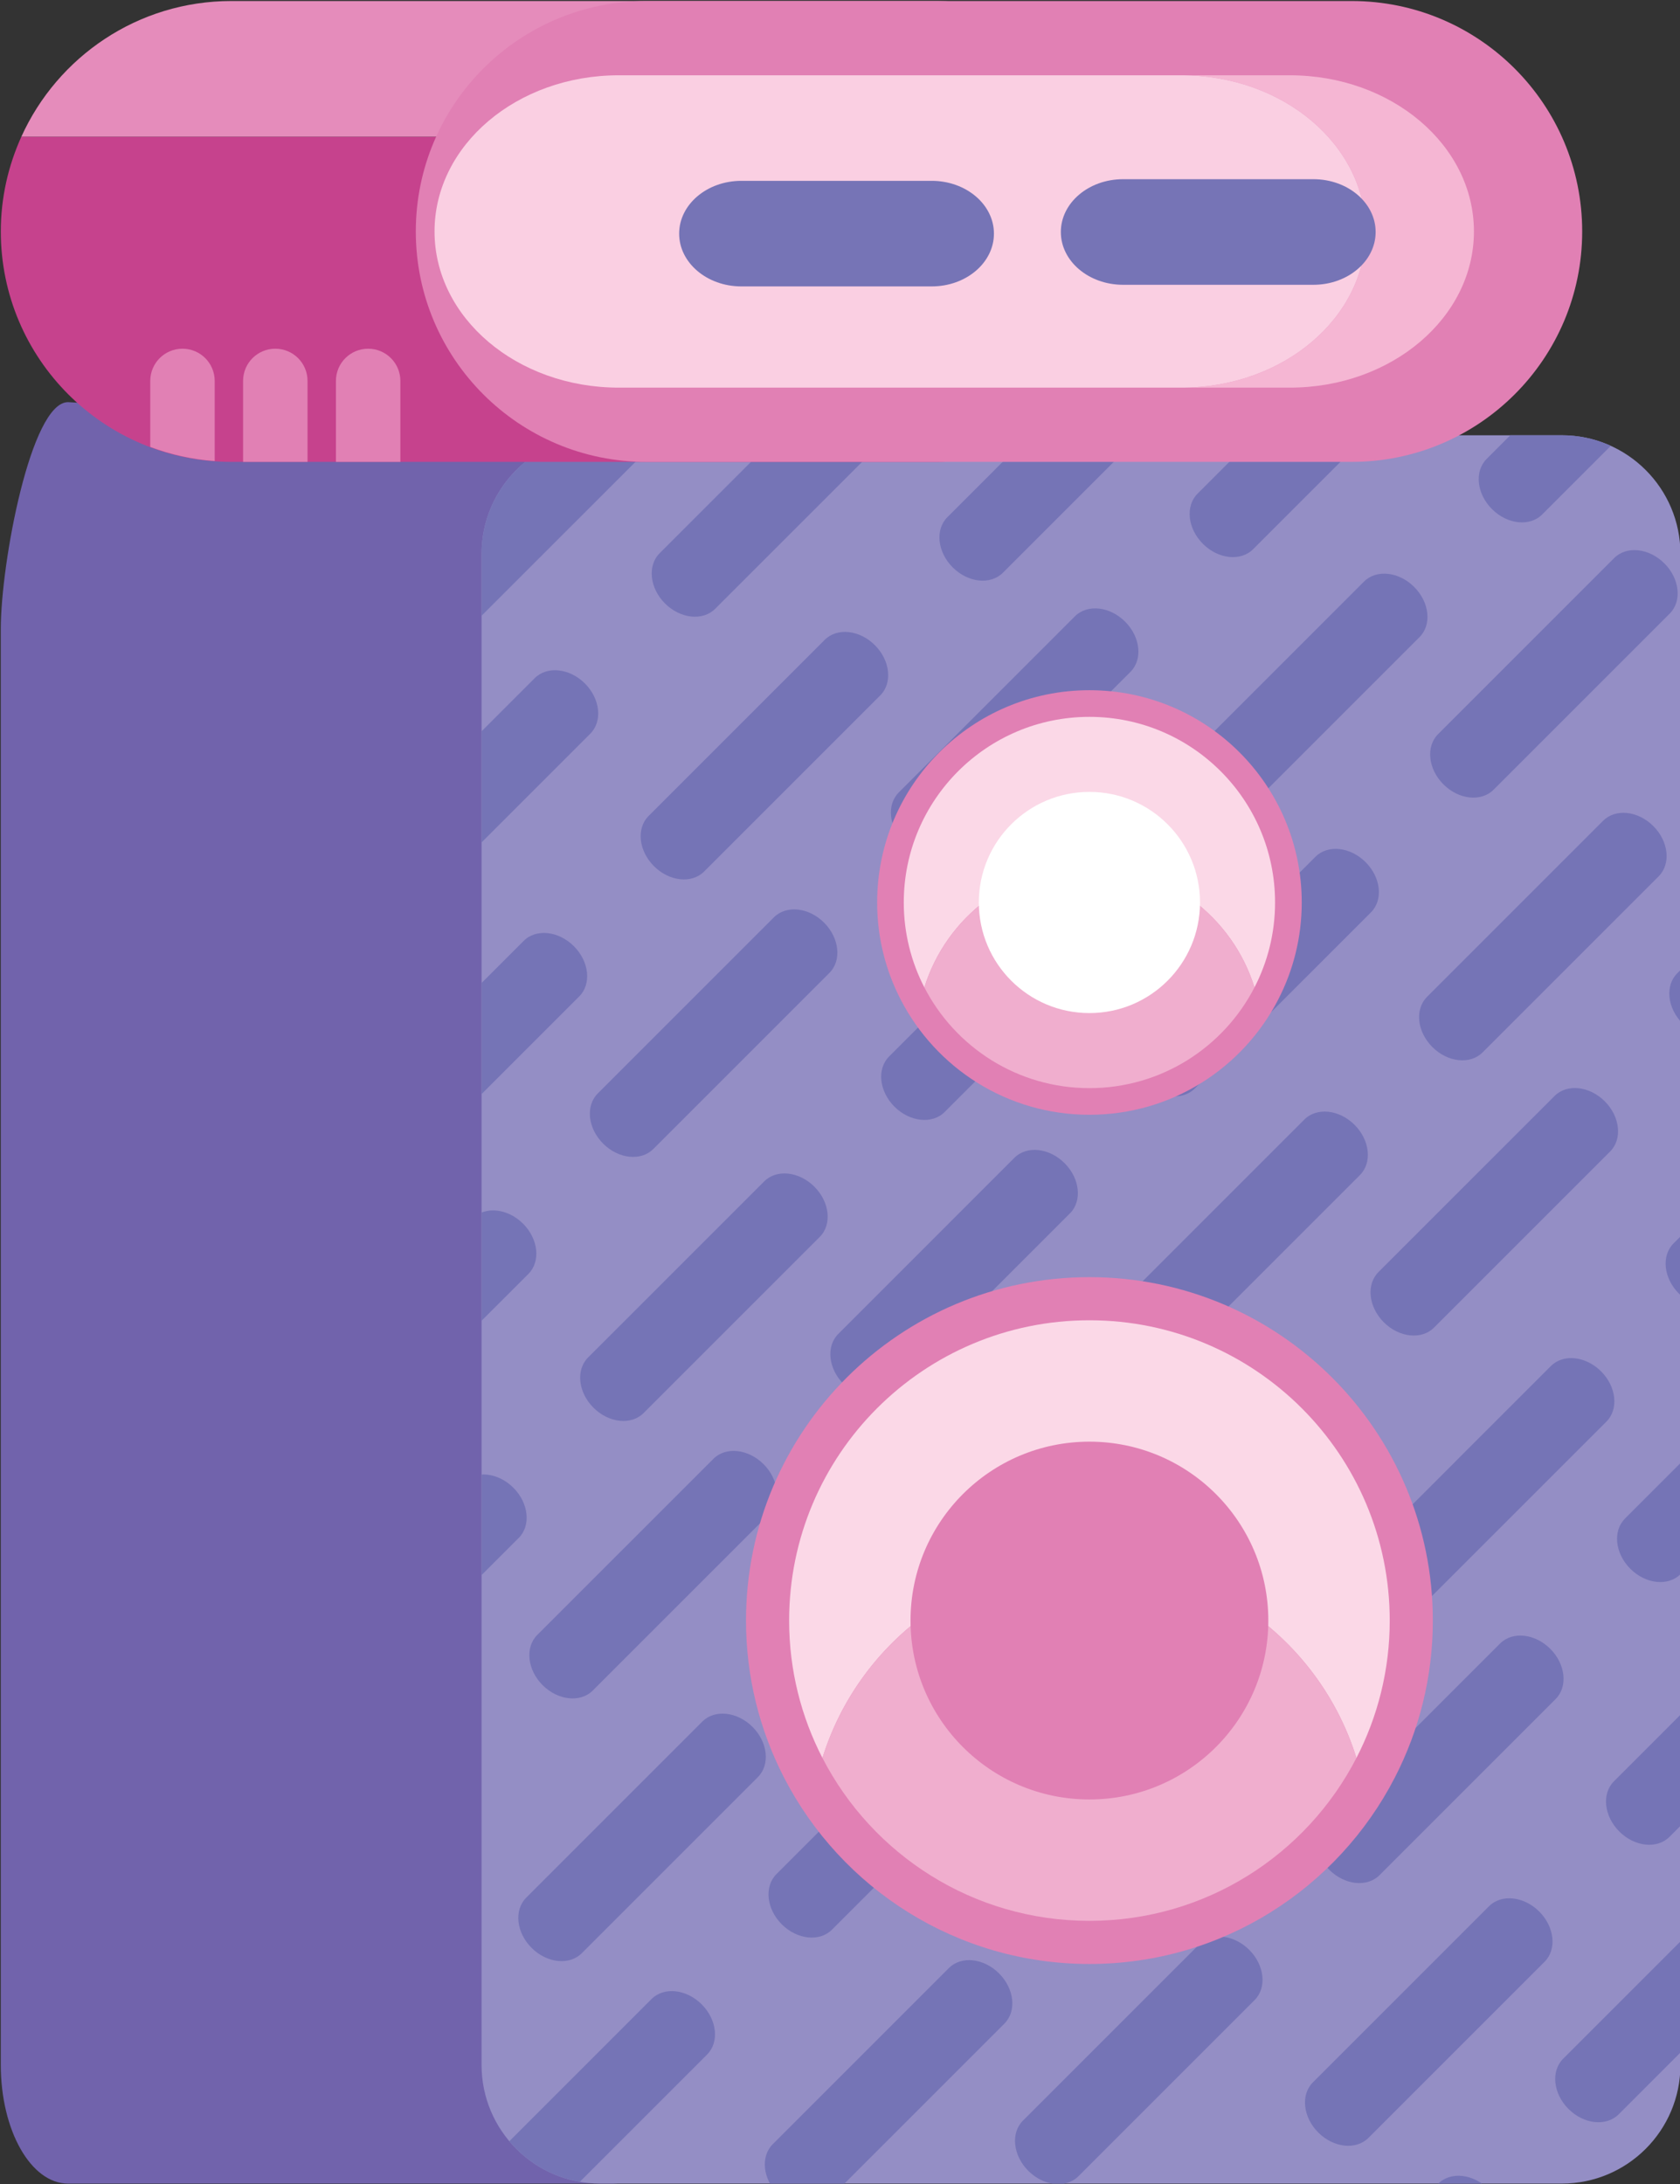 <?xml version="1.0" encoding="utf-8"?>
<!-- Generator: Adobe Illustrator 16.0.0, SVG Export Plug-In . SVG Version: 6.00 Build 0)  -->
<!DOCTYPE svg PUBLIC "-//W3C//DTD SVG 1.1//EN" "http://www.w3.org/Graphics/SVG/1.1/DTD/svg11.dtd">
<svg version="1.1" id="Layer_1" xmlns="http://www.w3.org/2000/svg" xmlns:xlink="http://www.w3.org/1999/xlink" x="0px" y="0px"
	 width="155.5px" height="202.167px" viewBox="0 0 155.5 202.167" enable-background="new 0 0 155.5 202.167" xml:space="preserve">
<rect x="0" y="0" width="155.5" height="202.167" fill="#333333" stroke="none"/>
<g>
	<g>
		<path fill="#7163AC" d="M62.975,191.133c0,6.064-2.787,10.98-6.225,10.98H6.299c-3.438,0-6.225-4.916-6.225-10.98V58.204
			c0-6.064,2.787-20.982,6.225-20.982l50.451,3.066c3.438,0,6.225,4.916,6.225,10.98V191.133z"/>
		<path fill="#948EC5" d="M155.54,191.133c0,6.064-4.917,10.98-10.981,10.98H55.554c-6.064,0-10.981-4.916-10.981-10.98V51.268
			c0-6.064,4.917-10.98,10.981-10.98h89.005c6.064,0,10.981,4.916,10.981,10.98V191.133z"/>
		<g>
			<defs>
				<path id="SVGID_1_" d="M155.54,191.133c0,6.064-4.917,10.98-10.981,10.98H55.554c-6.064,0-10.981-4.916-10.981-10.98V51.268
					c0-6.064,4.917-10.98,10.981-10.98h89.005c6.064,0,10.981,4.916,10.981,10.98V191.133z"/>
			</defs>
			<clipPath id="SVGID_2_">
				<use xlink:href="#SVGID_1_"  overflow="visible"/>
			</clipPath>
			<g clip-path="url(#SVGID_2_)">
				<g>
					<path fill="#7574B6" d="M-52.604,149.032c1.42,1.42,1.642,3.498,0.495,4.645l-16.302,16.303
						c-1.146,1.146-3.226,0.924-4.646-0.496l0,0c-1.421-1.42-1.644-3.5-0.497-4.646l16.303-16.303
						C-56.104,147.389-54.023,147.612-52.604,149.032L-52.604,149.032z"/>
					<path fill="#7574B6" d="M-24.742,121.168c1.42,1.42,1.643,3.502,0.496,4.646l-16.303,16.301
						c-1.145,1.148-3.226,0.926-4.646-0.494l0,0c-1.42-1.42-1.642-3.5-0.495-4.646l16.302-16.303
						C-28.242,119.528-26.162,119.749-24.742,121.168L-24.742,121.168z"/>
					<path fill="#7574B6" d="M3.12,93.307c1.42,1.42,1.643,3.5,0.497,4.645l-16.303,16.303c-1.146,1.146-3.227,0.924-4.646-0.496
						l0,0c-1.42-1.42-1.641-3.5-0.496-4.645l16.303-16.303C-0.379,91.665,1.7,91.887,3.12,93.307L3.12,93.307z"/>
					<path fill="#7574B6" d="M30.983,65.444c1.42,1.422,1.642,3.5,0.495,4.646L15.177,86.393c-1.146,1.145-3.226,0.924-4.646-0.496
						l0,0c-1.42-1.42-1.642-3.5-0.495-4.646l16.303-16.303C27.482,63.803,29.563,64.024,30.983,65.444L30.983,65.444z"/>
					<path fill="#7574B6" d="M58.845,37.583c1.421,1.42,1.643,3.5,0.496,4.645L43.038,58.53c-1.146,1.146-3.226,0.924-4.646-0.496
						l0,0c-1.42-1.42-1.642-3.5-0.496-4.645l16.303-16.303C55.346,35.94,57.426,36.163,58.845,37.583L58.845,37.583z"/>
					<path fill="#7574B6" d="M86.498,9.928c1.421,1.42,1.643,3.5,0.496,4.646L70.693,30.877c-1.147,1.145-3.227,0.924-4.646-0.498
						l0,0c-1.42-1.418-1.643-3.498-0.496-4.645L81.853,9.434C82.998,8.288,85.078,8.508,86.498,9.928L86.498,9.928z"/>
					<path fill="#7574B6" d="M114.152-17.726c1.42,1.422,1.643,3.5,0.495,4.646L98.346,3.223C97.2,4.37,95.12,4.147,93.699,2.727
						l0,0c-1.42-1.42-1.641-3.5-0.495-4.646l16.303-16.301C110.652-19.367,112.731-19.144,114.152-17.726L114.152-17.726z"/>
					<path fill="#7574B6" d="M141.806-45.378c1.42,1.42,1.642,3.5,0.495,4.645l-16.302,16.303c-1.146,1.146-3.226,0.926-4.646-0.496
						l0,0c-1.42-1.418-1.643-3.5-0.496-4.645l16.303-16.303C138.306-47.021,140.386-46.798,141.806-45.378L141.806-45.378z"/>
				</g>
				<g>
					<path fill="#7574B6" d="M-29.446,146.852c1.421,1.42,1.643,3.5,0.496,4.645l-16.302,16.303
						c-1.146,1.146-3.226,0.924-4.646-0.496l0,0c-1.419-1.42-1.641-3.5-0.496-4.645l16.303-16.303
						C-32.945,145.209-30.865,145.432-29.446,146.852L-29.446,146.852z"/>
					<path fill="#7574B6" d="M-1.584,118.991c1.42,1.42,1.643,3.498,0.496,4.645l-16.302,16.303
						c-1.146,1.146-3.226,0.924-4.646-0.496l0,0c-1.42-1.42-1.642-3.5-0.495-4.646l16.303-16.303
						C-5.084,117.348-3.004,117.571-1.584,118.991L-1.584,118.991z"/>
					<path fill="#7574B6" d="M26.279,91.127c1.42,1.42,1.642,3.5,0.495,4.645l-16.302,16.303c-1.146,1.146-3.227,0.924-4.646-0.496
						l0,0c-1.419-1.42-1.641-3.5-0.496-4.645l16.303-16.303C22.779,89.485,24.859,89.708,26.279,91.127L26.279,91.127z"/>
					<path fill="#7574B6" d="M54.141,63.264c1.421,1.422,1.643,3.5,0.496,4.646L38.334,84.213c-1.146,1.146-3.225,0.924-4.646-0.496
						l0,0c-1.419-1.42-1.642-3.5-0.496-4.646l16.303-16.303C50.641,61.624,52.722,61.846,54.141,63.264L54.141,63.264z"/>
					<path fill="#7574B6" d="M82.003,35.403c1.421,1.42,1.642,3.5,0.496,4.646L66.196,56.35c-1.146,1.146-3.225,0.926-4.646-0.496
						l0,0c-1.419-1.418-1.641-3.498-0.496-4.645l16.303-16.303C78.504,33.76,80.584,33.983,82.003,35.403L82.003,35.403z"/>
					<path fill="#7574B6" d="M109.656,7.749c1.421,1.422,1.643,3.5,0.496,4.646L93.85,28.698c-1.146,1.146-3.225,0.924-4.646-0.498
						l0,0c-1.419-1.418-1.641-3.498-0.496-4.645l16.303-16.303C106.158,6.108,108.236,6.329,109.656,7.749L109.656,7.749z"/>
					<path fill="#7574B6" d="M137.31-19.904c1.421,1.42,1.644,3.498,0.497,4.645L121.504,1.043
						c-1.146,1.146-3.226,0.924-4.646-0.496l0,0c-1.419-1.42-1.641-3.5-0.495-4.646L132.664-20.4
						C133.811-21.546,135.891-21.324,137.31-19.904L137.31-19.904z"/>
					<path fill="#7574B6" d="M164.964-47.558c1.42,1.42,1.642,3.5,0.495,4.646l-16.302,16.301c-1.146,1.146-3.226,0.926-4.646-0.494
						l0,0c-1.42-1.42-1.642-3.5-0.496-4.646l16.303-16.303C161.464-49.201,163.544-48.978,164.964-47.558L164.964-47.558z"/>
				</g>
				<g>
					<path fill="#7574B6" d="M-30.467,171.167c1.42,1.422,1.641,3.5,0.495,4.646l-16.303,16.303
						c-1.146,1.146-3.225,0.924-4.646-0.496l0,0c-1.418-1.42-1.641-3.5-0.496-4.645l16.303-16.303
						C-33.967,169.526-31.887,169.749-30.467,171.167L-30.467,171.167z"/>
					<path fill="#7574B6" d="M-2.605,143.305c1.42,1.42,1.642,3.5,0.496,4.646l-16.303,16.303c-1.146,1.145-3.226,0.924-4.646-0.496
						l0,0c-1.418-1.42-1.641-3.5-0.494-4.646l16.303-16.303C-6.105,141.665-4.025,141.885-2.605,143.305L-2.605,143.305z"/>
					<path fill="#7574B6" d="M25.258,115.442c1.42,1.422,1.641,3.502,0.495,4.646L9.45,136.391
						c-1.146,1.146-3.225,0.926-4.646-0.496l0,0c-1.419-1.42-1.642-3.5-0.496-4.645l16.303-16.303
						C21.757,113.801,23.838,114.024,25.258,115.442L25.258,115.442z"/>
					<path fill="#7574B6" d="M53.119,87.581c1.421,1.42,1.642,3.5,0.496,4.646L37.313,108.53c-1.146,1.146-3.226,0.924-4.646-0.496
						l0,0c-1.419-1.42-1.642-3.5-0.496-4.646l16.303-16.303C49.62,85.94,51.7,86.161,53.119,87.581L53.119,87.581z"/>
					<path fill="#7574B6" d="M80.981,59.719c1.421,1.42,1.643,3.5,0.496,4.646L65.175,80.667c-1.146,1.146-3.226,0.924-4.646-0.496
						l0,0c-1.42-1.42-1.643-3.5-0.496-4.645l16.303-16.303C77.482,58.077,79.562,58.299,80.981,59.719L80.981,59.719z"/>
					<path fill="#7574B6" d="M108.635,32.065c1.421,1.422,1.643,3.5,0.496,4.646L92.828,53.014
						c-1.145,1.145-3.225,0.924-4.646-0.496l0,0c-1.419-1.42-1.642-3.5-0.495-4.646l16.302-16.303
						C105.136,30.422,107.216,30.647,108.635,32.065L108.635,32.065z"/>
					<path fill="#7574B6" d="M136.289,4.411c1.42,1.422,1.641,3.5,0.496,4.646L120.482,25.36c-1.146,1.146-3.226,0.924-4.646-0.496
						l0,0c-1.419-1.42-1.641-3.5-0.496-4.645l16.303-16.303C132.789,2.77,134.869,2.991,136.289,4.411L136.289,4.411z"/>
					<path fill="#7574B6" d="M163.941-23.242c1.421,1.42,1.643,3.498,0.496,4.646L148.135-2.294
						c-1.146,1.146-3.225,0.926-4.645-0.496l0,0c-1.42-1.42-1.643-3.498-0.496-4.645l16.303-16.303
						C160.441-24.884,162.522-24.662,163.941-23.242L163.941-23.242z"/>
				</g>
				<g>
					<path fill="#7574B6" d="M-7.309,168.989c1.42,1.42,1.642,3.5,0.495,4.646l-16.302,16.303c-1.146,1.145-3.226,0.922-4.646-0.498
						l0,0c-1.42-1.42-1.643-3.498-0.497-4.645l16.303-16.303C-10.809,167.346-8.729,167.569-7.309,168.989L-7.309,168.989z"/>
					<path fill="#7574B6" d="M20.553,141.125c1.42,1.422,1.642,3.5,0.496,4.646L4.748,162.075c-1.147,1.146-3.227,0.924-4.647-0.496
						l0,0c-1.419-1.42-1.642-3.5-0.495-4.646l16.302-16.303C17.054,139.485,19.133,139.708,20.553,141.125L20.553,141.125z"/>
					<path fill="#7574B6" d="M48.416,113.264c1.42,1.42,1.642,3.498,0.495,4.646l-16.303,16.301
						c-1.145,1.146-3.225,0.924-4.646-0.496l0,0c-1.419-1.42-1.642-3.5-0.495-4.645l16.303-16.303
						C44.915,111.622,46.996,111.844,48.416,113.264L48.416,113.264z"/>
					<path fill="#7574B6" d="M76.277,85.401c1.42,1.42,1.643,3.5,0.497,4.646L60.472,106.35c-1.147,1.146-3.226,0.924-4.646-0.496
						l0,0c-1.42-1.42-1.644-3.5-0.496-4.645l16.303-16.303C72.778,83.76,74.857,83.981,76.277,85.401L76.277,85.401z"/>
					<path fill="#7574B6" d="M104.14,57.54c1.421,1.42,1.643,3.5,0.496,4.646L88.334,78.487c-1.146,1.146-3.226,0.926-4.646-0.496
						l0,0c-1.42-1.42-1.642-3.498-0.495-4.645l16.302-16.303C100.641,55.899,102.72,56.12,104.14,57.54L104.14,57.54z"/>
					<path fill="#7574B6" d="M131.794,29.885c1.42,1.422,1.642,3.5,0.496,4.646l-16.303,16.303
						c-1.146,1.145-3.226,0.924-4.646-0.496l0,0c-1.42-1.42-1.642-3.5-0.495-4.646l16.303-16.303
						C128.294,28.243,130.374,28.465,131.794,29.885L131.794,29.885z"/>
					<path fill="#7574B6" d="M159.447,2.233c1.42,1.42,1.642,3.498,0.496,4.645L143.641,23.18c-1.146,1.146-3.226,0.926-4.646-0.496
						l0,0c-1.42-1.42-1.642-3.5-0.495-4.645l16.302-16.303C155.947,0.59,158.027,0.813,159.447,2.233L159.447,2.233z"/>
					<path fill="#7574B6" d="M187.101-25.421c1.42,1.42,1.642,3.5,0.496,4.646L171.295-4.474c-1.147,1.146-3.227,0.926-4.646-0.494
						l0,0c-1.42-1.42-1.642-3.502-0.496-4.646l16.303-16.303C183.602-27.064,185.681-26.841,187.101-25.421L187.101-25.421z"/>
				</g>
				<g>
					<path fill="#7574B6" d="M-8.206,193.428c1.421,1.42,1.642,3.5,0.495,4.646l-16.303,16.303
						c-1.146,1.145-3.225,0.924-4.645-0.498l0,0c-1.421-1.418-1.643-3.498-0.497-4.645l16.303-16.303
						C-11.706,191.788-9.626,192.008-8.206,193.428L-8.206,193.428z"/>
					<path fill="#7574B6" d="M19.655,165.567c1.421,1.42,1.642,3.5,0.496,4.645L3.85,186.514c-1.146,1.146-3.227,0.926-4.646-0.494
						l0,0c-1.419-1.42-1.642-3.502-0.496-4.646l16.303-16.303C16.155,163.924,18.236,164.147,19.655,165.567L19.655,165.567z"/>
					<path fill="#7574B6" d="M47.518,137.704c1.421,1.42,1.643,3.5,0.496,4.646l-16.303,16.303
						c-1.145,1.145-3.225,0.924-4.646-0.496l0,0c-1.419-1.42-1.642-3.5-0.496-4.646l16.304-16.303
						C44.018,136.063,46.099,136.284,47.518,137.704L47.518,137.704z"/>
					<path fill="#7574B6" d="M75.381,109.842c1.42,1.42,1.641,3.5,0.496,4.646L59.574,130.79c-1.146,1.146-3.226,0.926-4.646-0.496
						l0,0c-1.42-1.42-1.643-3.498-0.496-4.646l16.303-16.301C71.881,108.2,73.961,108.422,75.381,109.842L75.381,109.842z"/>
					<path fill="#7574B6" d="M103.242,81.979c1.421,1.422,1.643,3.5,0.496,4.646l-16.302,16.303
						c-1.146,1.145-3.226,0.924-4.646-0.496l0,0c-1.419-1.42-1.642-3.5-0.496-4.645l16.303-16.303
						C99.742,80.336,101.822,80.559,103.242,81.979L103.242,81.979z"/>
					<path fill="#7574B6" d="M130.896,54.327c1.421,1.42,1.643,3.498,0.496,4.645L115.09,75.274
						c-1.146,1.146-3.226,0.926-4.646-0.496l0,0c-1.42-1.42-1.641-3.5-0.495-4.645l16.303-16.303
						C127.396,52.684,129.476,52.907,130.896,54.327L130.896,54.327z"/>
					<path fill="#7574B6" d="M158.55,26.672c1.42,1.42,1.642,3.5,0.496,4.646l-16.303,16.303c-1.146,1.145-3.226,0.924-4.646-0.498
						l0,0c-1.419-1.418-1.642-3.498-0.495-4.645l16.303-16.303C155.05,25.03,157.13,25.252,158.55,26.672L158.55,26.672z"/>
					<path fill="#7574B6" d="M186.203-0.98c1.42,1.42,1.642,3.5,0.496,4.645l-16.303,16.303c-1.146,1.146-3.225,0.924-4.646-0.496
						l0,0c-1.419-1.42-1.642-3.5-0.497-4.645l16.303-16.303C182.703-2.623,184.783-2.4,186.203-0.98L186.203-0.98z"/>
				</g>
				<g>
					<path fill="#7574B6" d="M14.951,191.249c1.422,1.42,1.643,3.5,0.496,4.646l-16.302,16.303
						c-1.146,1.146-3.225,0.924-4.646-0.496l0,0c-1.42-1.42-1.643-3.5-0.496-4.646l16.302-16.301
						C11.452,189.608,13.532,189.829,14.951,191.249L14.951,191.249z"/>
					<path fill="#7574B6" d="M42.814,163.387c1.42,1.42,1.641,3.5,0.496,4.646l-16.303,16.303c-1.146,1.145-3.226,0.924-4.646-0.498
						l0,0c-1.42-1.42-1.643-3.498-0.495-4.645l16.301-16.303C39.313,161.747,41.395,161.967,42.814,163.387L42.814,163.387z"/>
					<path fill="#7574B6" d="M70.677,135.524c1.42,1.422,1.642,3.502,0.495,4.646L54.87,156.473
						c-1.146,1.146-3.226,0.924-4.646-0.496l0,0c-1.42-1.42-1.642-3.5-0.497-4.645l16.304-16.303
						C67.176,133.883,69.256,134.106,70.677,135.524L70.677,135.524z"/>
					<path fill="#7574B6" d="M98.538,107.663c1.421,1.42,1.643,3.5,0.496,4.646L82.732,128.61c-1.146,1.146-3.226,0.926-4.646-0.496
						l0,0c-1.42-1.42-1.643-3.498-0.496-4.645l16.302-16.303C95.039,106.02,97.119,106.243,98.538,107.663L98.538,107.663z"/>
					<path fill="#7574B6" d="M126.4,79.801c1.42,1.42,1.643,3.498,0.496,4.645l-16.302,16.303c-1.146,1.145-3.226,0.924-4.646-0.496
						l0,0c-1.42-1.42-1.642-3.5-0.496-4.646l16.302-16.301C122.901,78.159,124.98,78.379,126.4,79.801L126.4,79.801z"/>
					<path fill="#7574B6" d="M154.054,52.147c1.421,1.42,1.644,3.5,0.497,4.645l-16.303,16.303
						c-1.146,1.146-3.226,0.926-4.646-0.496l0,0c-1.42-1.418-1.641-3.5-0.495-4.645l16.302-16.303
						C150.555,50.504,152.634,50.727,154.054,52.147L154.054,52.147z"/>
					<path fill="#7574B6" d="M181.708,24.493c1.421,1.42,1.642,3.5,0.496,4.646l-16.303,16.303
						c-1.146,1.145-3.226,0.924-4.646-0.496l0,0c-1.42-1.42-1.643-3.5-0.496-4.646l16.303-16.303
						C178.208,22.852,180.288,23.073,181.708,24.493L181.708,24.493z"/>
					<path fill="#7574B6" d="M209.361-3.16c1.42,1.42,1.643,3.498,0.496,4.646l-16.302,16.301c-1.146,1.146-3.226,0.924-4.646-0.496
						l0,0c-1.42-1.42-1.642-3.5-0.495-4.645l16.303-16.303C205.861-4.802,207.941-4.58,209.361-3.16L209.361-3.16z"/>
				</g>
				<g>
					<path fill="#7574B6" d="M13.93,215.565c1.421,1.42,1.643,3.5,0.496,4.646l-16.302,16.303c-1.146,1.146-3.226,0.924-4.646-0.496
						l0,0c-1.42-1.42-1.642-3.5-0.496-4.646l16.302-16.301C10.431,213.922,12.511,214.145,13.93,215.565L13.93,215.565z"/>
					<path fill="#7574B6" d="M41.792,187.704c1.421,1.42,1.642,3.5,0.496,4.645l-16.302,16.303
						c-1.146,1.146-3.226,0.926-4.646-0.496l0,0c-1.42-1.418-1.641-3.5-0.495-4.645l16.303-16.303
						C38.292,186.061,40.372,186.284,41.792,187.704L41.792,187.704z"/>
					<path fill="#7574B6" d="M69.654,159.84c1.42,1.422,1.643,3.5,0.496,4.646L53.848,180.79c-1.145,1.145-3.225,0.924-4.646-0.496
						l0,0c-1.419-1.42-1.641-3.5-0.495-4.646l16.303-16.303C66.155,158.2,68.234,158.422,69.654,159.84L69.654,159.84z"/>
					<path fill="#7574B6" d="M97.517,131.979c1.421,1.42,1.643,3.5,0.497,4.645l-16.303,16.303
						c-1.146,1.146-3.227,0.924-4.646-0.496l0,0c-1.42-1.42-1.641-3.498-0.495-4.645l16.302-16.303
						C94.018,130.336,96.098,130.559,97.517,131.979L97.517,131.979z"/>
					<path fill="#7574B6" d="M125.379,104.116c1.421,1.42,1.643,3.5,0.496,4.646l-16.303,16.303
						c-1.146,1.145-3.225,0.924-4.646-0.496l0,0c-1.42-1.42-1.642-3.5-0.495-4.646l16.303-16.303
						C121.88,102.475,123.96,102.696,125.379,104.116L125.379,104.116z"/>
					<path fill="#7574B6" d="M153.033,76.463c1.42,1.42,1.642,3.5,0.495,4.645l-16.302,16.303c-1.146,1.146-3.226,0.924-4.646-0.496
						l0,0c-1.42-1.418-1.642-3.498-0.496-4.645l16.302-16.303C149.534,74.821,151.613,75.043,153.033,76.463L153.033,76.463z"/>
					<path fill="#7574B6" d="M180.686,48.809c1.421,1.42,1.643,3.5,0.496,4.646L164.88,69.758c-1.146,1.146-3.226,0.924-4.646-0.496
						l0,0c-1.42-1.42-1.642-3.5-0.496-4.646l16.302-16.303C177.188,47.167,179.267,47.389,180.686,48.809L180.686,48.809z"/>
					<path fill="#7574B6" d="M208.339,21.155c1.421,1.422,1.643,3.5,0.497,4.646l-16.303,16.303
						c-1.146,1.146-3.226,0.924-4.646-0.496l0,0c-1.419-1.42-1.641-3.5-0.495-4.645l16.303-16.303
						C204.84,19.514,206.92,19.737,208.339,21.155L208.339,21.155z"/>
				</g>
				<g>
					<path fill="#7574B6" d="M37.088,213.385c1.421,1.422,1.643,3.5,0.496,4.646l-16.302,16.303
						c-1.146,1.146-3.226,0.924-4.646-0.496l0,0c-1.42-1.42-1.643-3.5-0.496-4.646l16.303-16.303
						C33.59,211.745,35.668,211.965,37.088,213.385L37.088,213.385z"/>
					<path fill="#7574B6" d="M64.95,185.524c1.421,1.42,1.643,3.5,0.497,4.645l-16.303,16.303c-1.146,1.146-3.226,0.926-4.646-0.494
						l0,0c-1.42-1.42-1.641-3.5-0.495-4.646l16.303-16.303C61.451,183.883,63.531,184.104,64.95,185.524L64.95,185.524z"/>
					<path fill="#7574B6" d="M92.813,157.661c1.421,1.42,1.642,3.5,0.496,4.646L77.006,178.61c-1.145,1.145-3.225,0.924-4.646-0.496
						l0,0c-1.419-1.42-1.641-3.5-0.495-4.645l16.303-16.305C89.313,156.02,91.395,156.241,92.813,157.661L92.813,157.661z"/>
					<path fill="#7574B6" d="M120.676,129.799c1.42,1.42,1.642,3.5,0.496,4.646l-16.303,16.301
						c-1.146,1.146-3.227,0.926-4.646-0.496l0,0c-1.42-1.418-1.642-3.498-0.495-4.645l16.302-16.303
						C117.176,128.157,119.256,128.379,120.676,129.799L120.676,129.799z"/>
					<path fill="#7574B6" d="M148.537,101.936c1.421,1.422,1.643,3.502,0.496,4.646l-16.303,16.303
						c-1.146,1.146-3.225,0.924-4.646-0.496l0,0c-1.419-1.42-1.642-3.5-0.495-4.646l16.302-16.301
						C145.038,100.295,147.118,100.518,148.537,101.936L148.537,101.936z"/>
					<path fill="#7574B6" d="M176.191,74.284c1.42,1.42,1.642,3.498,0.496,4.646l-16.303,16.303
						c-1.146,1.145-3.226,0.922-4.646-0.498l0,0c-1.419-1.42-1.642-3.498-0.495-4.645l16.302-16.303
						C172.692,72.641,174.771,72.864,176.191,74.284L176.191,74.284z"/>
					<path fill="#7574B6" d="M203.844,46.629c1.421,1.422,1.643,3.5,0.497,4.646l-16.303,16.303
						c-1.146,1.145-3.226,0.924-4.646-0.496l0,0c-1.42-1.42-1.641-3.5-0.496-4.646l16.303-16.303
						C200.346,44.989,202.425,45.209,203.844,46.629L203.844,46.629z"/>
					<path fill="#7574B6" d="M231.498,18.975c1.42,1.422,1.642,3.502,0.496,4.646l-16.303,16.303
						c-1.146,1.146-3.226,0.926-4.646-0.496l0,0c-1.419-1.418-1.641-3.5-0.495-4.645l16.303-16.303
						C227.998,17.334,230.078,17.557,231.498,18.975L231.498,18.975z"/>
				</g>
				<g>
					<path fill="#7574B6" d="M36.748,238.383c1.42,1.42,1.642,3.5,0.496,4.646l-16.303,16.301c-1.146,1.146-3.225,0.926-4.646-0.496
						l0,0c-1.42-1.42-1.643-3.5-0.496-4.645l16.302-16.303C33.248,236.741,35.328,236.963,36.748,238.383L36.748,238.383z"/>
					<path fill="#7574B6" d="M64.609,210.522c1.421,1.42,1.643,3.5,0.496,4.645l-16.301,16.303
						c-1.147,1.146-3.227,0.924-4.647-0.496l0,0c-1.419-1.42-1.642-3.5-0.495-4.646l16.302-16.303
						C61.11,208.879,63.189,209.102,64.609,210.522L64.609,210.522z"/>
					<path fill="#7574B6" d="M92.473,182.659c1.42,1.42,1.642,3.5,0.495,4.645l-16.303,16.303c-1.145,1.146-3.225,0.926-4.646-0.496
						l0,0c-1.419-1.418-1.642-3.5-0.495-4.645l16.303-16.303C88.972,181.016,91.053,181.239,92.473,182.659L92.473,182.659z"/>
					<path fill="#7574B6" d="M120.334,154.795c1.421,1.422,1.643,3.5,0.497,4.646l-16.303,16.303
						c-1.147,1.146-3.226,0.924-4.646-0.496l0,0c-1.42-1.42-1.643-3.5-0.496-4.646l16.303-16.303
						C116.835,153.155,118.914,153.375,120.334,154.795L120.334,154.795z"/>
					<path fill="#7574B6" d="M148.196,126.934c1.421,1.42,1.643,3.5,0.496,4.646l-16.302,16.301
						c-1.146,1.146-3.226,0.926-4.646-0.494l0,0c-1.42-1.42-1.641-3.502-0.495-4.646l16.302-16.303
						C144.697,125.292,146.776,125.514,148.196,126.934L148.196,126.934z"/>
					<path fill="#7574B6" d="M175.851,99.28c1.421,1.422,1.642,3.5,0.496,4.646l-16.303,16.303
						c-1.146,1.146-3.226,0.924-4.646-0.496l0,0c-1.419-1.42-1.642-3.5-0.495-4.645l16.303-16.303
						C172.351,97.637,174.431,97.86,175.851,99.28L175.851,99.28z"/>
					<path fill="#7574B6" d="M203.504,71.627c1.42,1.42,1.642,3.5,0.496,4.646l-16.303,16.301c-1.146,1.146-3.226,0.926-4.646-0.496
						l0,0c-1.419-1.42-1.642-3.5-0.495-4.646l16.302-16.301C200.004,69.985,202.084,70.208,203.504,71.627L203.504,71.627z"/>
					<path fill="#7574B6" d="M231.157,43.973c1.42,1.422,1.643,3.5,0.496,4.646l-16.302,16.303
						c-1.146,1.145-3.227,0.924-4.646-0.496l0,0c-1.42-1.42-1.642-3.5-0.496-4.646l16.303-16.303
						C227.658,42.331,229.737,42.553,231.157,43.973L231.157,43.973z"/>
				</g>
				<g>
					<path fill="#7574B6" d="M59.907,236.204c1.42,1.42,1.642,3.5,0.495,4.646L44.1,257.151c-1.146,1.146-3.225,0.926-4.645-0.496
						l0,0c-1.421-1.42-1.644-3.498-0.497-4.645l16.303-16.303C56.406,234.561,58.486,234.784,59.907,236.204L59.907,236.204z"/>
					<path fill="#7574B6" d="M87.768,208.342c1.421,1.42,1.643,3.5,0.497,4.645L71.962,229.29c-1.146,1.146-3.226,0.924-4.646-0.496
						l0,0c-1.42-1.42-1.642-3.5-0.496-4.645l16.303-16.303C84.269,206.7,86.348,206.922,87.768,208.342L87.768,208.342z"/>
					<path fill="#7574B6" d="M115.631,180.479c1.42,1.42,1.643,3.5,0.496,4.646l-16.303,16.303
						c-1.146,1.145-3.226,0.924-4.646-0.496l0,0c-1.42-1.42-1.642-3.502-0.496-4.646l16.303-16.303
						C112.131,178.836,114.211,179.059,115.631,180.479L115.631,180.479z"/>
					<path fill="#7574B6" d="M143.494,152.616c1.42,1.422,1.641,3.502,0.495,4.646l-16.302,16.303
						c-1.146,1.146-3.226,0.924-4.646-0.496l0,0c-1.42-1.42-1.643-3.5-0.496-4.646l16.303-16.301
						C139.993,150.975,142.073,151.196,143.494,152.616L143.494,152.616z"/>
					<path fill="#7574B6" d="M171.355,124.754c1.42,1.42,1.642,3.5,0.496,4.646l-16.303,16.303
						c-1.146,1.145-3.226,0.924-4.646-0.498l0,0c-1.42-1.42-1.641-3.498-0.495-4.645l16.302-16.303
						C167.855,123.112,169.936,123.334,171.355,124.754L171.355,124.754z"/>
					<path fill="#7574B6" d="M199.008,97.102c1.422,1.42,1.644,3.498,0.496,4.645l-16.302,16.303
						c-1.146,1.145-3.226,0.924-4.646-0.496l0,0c-1.42-1.42-1.642-3.5-0.495-4.646l16.302-16.301
						C195.509,95.459,197.589,95.682,199.008,97.102L199.008,97.102z"/>
					<path fill="#7574B6" d="M226.663,69.448c1.419,1.42,1.642,3.5,0.495,4.645l-16.302,16.303
						c-1.146,1.146-3.226,0.926-4.646-0.496l0,0c-1.42-1.42-1.642-3.5-0.495-4.645l16.303-16.303
						C223.163,67.805,225.242,68.028,226.663,69.448L226.663,69.448z"/>
					<path fill="#7574B6" d="M254.316,41.793c1.42,1.42,1.642,3.5,0.495,4.646L238.51,62.743c-1.146,1.146-3.227,0.924-4.646-0.496
						l0,0c-1.419-1.42-1.642-3.5-0.496-4.646l16.303-16.301C250.816,40.153,252.896,40.374,254.316,41.793L254.316,41.793z"/>
				</g>
				<g>
					<path fill="#7574B6" d="M58.885,260.52c1.42,1.42,1.642,3.5,0.496,4.646l-16.303,16.303c-1.146,1.145-3.226,0.924-4.646-0.498
						l0,0c-1.419-1.418-1.641-3.498-0.495-4.645l16.302-16.303C55.385,258.879,57.465,259.1,58.885,260.52L58.885,260.52z"/>
					<path fill="#7574B6" d="M86.746,232.657c1.421,1.422,1.643,3.5,0.497,4.646L70.94,253.606
						c-1.146,1.145-3.226,0.924-4.646-0.496l0,0c-1.421-1.42-1.643-3.5-0.496-4.646l16.303-16.303
						C83.247,231.016,85.327,231.239,86.746,232.657L86.746,232.657z"/>
					<path fill="#7574B6" d="M114.609,204.795c1.42,1.42,1.642,3.498,0.496,4.645l-16.304,16.305
						c-1.146,1.145-3.224,0.922-4.645-0.498l0,0c-1.42-1.42-1.642-3.498-0.497-4.645l16.304-16.303
						C111.109,203.153,113.189,203.375,114.609,204.795L114.609,204.795z"/>
					<path fill="#7574B6" d="M142.472,176.932c1.42,1.42,1.642,3.502,0.495,4.646l-16.303,16.303
						c-1.145,1.146-3.225,0.924-4.646-0.496l0,0c-1.419-1.42-1.642-3.5-0.495-4.645l16.303-16.303
						C138.972,175.292,141.052,175.514,142.472,176.932L142.472,176.932z"/>
					<path fill="#7574B6" d="M170.334,149.071c1.42,1.42,1.642,3.5,0.496,4.646l-16.303,16.301
						c-1.146,1.146-3.226,0.926-4.646-0.496l0,0c-1.42-1.418-1.643-3.5-0.495-4.645l16.301-16.303
						C166.835,147.43,168.914,147.651,170.334,149.071L170.334,149.071z"/>
					<path fill="#7574B6" d="M197.986,121.418c1.42,1.42,1.643,3.498,0.497,4.645l-16.303,16.303
						c-1.146,1.145-3.226,0.924-4.646-0.496l0,0c-1.42-1.42-1.642-3.5-0.496-4.646l16.302-16.303
						C194.488,119.776,196.567,119.999,197.986,121.418L197.986,121.418z"/>
					<path fill="#7574B6" d="M225.641,93.764c1.42,1.42,1.642,3.5,0.496,4.645l-16.303,16.303c-1.146,1.146-3.226,0.926-4.646-0.496
						l0,0c-1.419-1.42-1.641-3.498-0.495-4.645l16.303-16.303C222.141,92.122,224.221,92.344,225.641,93.764L225.641,93.764z"/>
					<path fill="#7574B6" d="M253.294,66.11c1.421,1.42,1.642,3.5,0.496,4.646l-16.303,16.303c-1.146,1.146-3.225,0.924-4.646-0.496
						l0,0c-1.419-1.42-1.641-3.5-0.495-4.646l16.303-16.303C249.795,64.467,251.875,64.69,253.294,66.11L253.294,66.11z"/>
				</g>
				<g>
					<path fill="#7574B6" d="M82.043,258.34c1.421,1.42,1.642,3.5,0.496,4.646L66.236,279.29c-1.146,1.145-3.225,0.922-4.646-0.498
						l0,0c-1.419-1.42-1.642-3.498-0.496-4.645l16.302-16.303C78.543,256.698,80.624,256.92,82.043,258.34L82.043,258.34z"/>
					<path fill="#7574B6" d="M109.904,230.479c1.421,1.42,1.643,3.5,0.497,4.645l-16.303,16.303
						c-1.146,1.146-3.226,0.924-4.646-0.496l0,0c-1.419-1.418-1.642-3.5-0.494-4.646l16.302-16.301
						C106.405,228.836,108.485,229.059,109.904,230.479L109.904,230.479z"/>
					<path fill="#7574B6" d="M137.768,202.616c1.42,1.42,1.641,3.5,0.496,4.646l-16.303,16.301
						c-1.146,1.146-3.225,0.926-4.646-0.496l0,0c-1.419-1.418-1.642-3.5-0.497-4.645l16.303-16.303
						C134.268,200.973,136.348,201.196,137.768,202.616L137.768,202.616z"/>
					<path fill="#7574B6" d="M165.629,174.752c1.421,1.422,1.643,3.5,0.497,4.646l-16.302,16.303
						c-1.146,1.146-3.227,0.924-4.646-0.496l0,0c-1.42-1.42-1.642-3.498-0.496-4.646l16.303-16.303
						C162.131,173.112,164.211,173.334,165.629,174.752L165.629,174.752z"/>
					<path fill="#7574B6" d="M193.492,146.891c1.42,1.42,1.643,3.5,0.496,4.646l-16.303,16.301
						c-1.146,1.146-3.226,0.926-4.646-0.494l0,0c-1.42-1.42-1.643-3.5-0.496-4.646l16.303-16.303
						C189.993,145.249,192.072,145.471,193.492,146.891L193.492,146.891z"/>
					<path fill="#7574B6" d="M221.145,119.237c1.422,1.42,1.643,3.5,0.497,4.646l-16.303,16.303
						c-1.146,1.146-3.226,0.924-4.646-0.496l0,0c-1.42-1.42-1.642-3.5-0.496-4.645l16.303-16.303
						C217.646,117.596,219.726,117.819,221.145,119.237L221.145,119.237z"/>
					<path fill="#7574B6" d="M248.799,91.584c1.421,1.42,1.642,3.498,0.496,4.646l-16.303,16.303
						c-1.146,1.145-3.225,0.924-4.646-0.498l0,0c-1.418-1.42-1.641-3.498-0.495-4.645l16.303-16.303
						C245.299,89.942,247.38,90.165,248.799,91.584L248.799,91.584z"/>
					<path fill="#7574B6" d="M276.452,63.93c1.421,1.422,1.643,3.5,0.496,4.646l-16.303,16.303
						c-1.146,1.145-3.226,0.924-4.646-0.496l0,0c-1.419-1.42-1.642-3.5-0.495-4.646l16.302-16.301
						C272.952,62.29,275.033,62.512,276.452,63.93L276.452,63.93z"/>
				</g>
			</g>
		</g>
		<g>
			<path fill="#E180B4" d="M100.837,63.885c-10.853,0-19.649,8.797-19.649,19.648c0,3.242,0.789,6.297,2.18,8.99
				c3.264,6.33,9.858,10.66,17.47,10.66c7.612,0,14.206-4.33,17.47-10.66c1.391-2.693,2.181-5.748,2.181-8.99
				C120.487,72.682,111.688,63.885,100.837,63.885z"/>
			<path fill="#FBD8E7" d="M100.837,80.153c7.179,0,13.253,4.729,15.276,11.244c1.216-2.357,1.906-5.027,1.906-7.863
				c0-9.488-7.693-17.182-17.183-17.182s-17.183,7.693-17.183,17.182c0,2.836,0.69,5.506,1.906,7.863
				C87.583,84.881,93.659,80.153,100.837,80.153z"/>
			<path fill="#F0AECE" d="M100.837,100.717c6.655,0,12.422-3.787,15.276-9.32c-2.023-6.516-8.098-11.244-15.276-11.244
				c-7.178,0-13.254,4.729-15.276,11.244C88.414,96.93,94.182,100.717,100.837,100.717z"/>
			<circle fill="#FFFFFF" cx="100.836" cy="83.534" r="10.236"/>
		</g>
		<path fill="#E180B4" d="M100.837,118.213c-17.556,0-31.787,14.23-31.787,31.785c0,5.244,1.277,10.186,3.526,14.545
			c5.279,10.238,15.948,17.242,28.261,17.242c12.313,0,22.981-7.004,28.261-17.242c2.249-4.359,3.525-9.301,3.525-14.545
			C132.623,132.444,118.393,118.213,100.837,118.213z"/>
		<path fill="#FBD8E7" d="M100.837,144.53c11.613,0,21.439,7.65,24.712,18.188c1.967-3.811,3.084-8.133,3.084-12.719
			c0-15.35-12.445-27.795-27.796-27.795s-27.795,12.445-27.795,27.795c0,4.586,1.116,8.908,3.084,12.719
			C79.398,152.18,89.225,144.53,100.837,144.53z"/>
		<path fill="#F0AECE" d="M100.837,177.793c10.767,0,20.096-6.123,24.712-15.076c-3.272-10.537-13.099-18.188-24.712-18.188
			c-11.612,0-21.438,7.65-24.711,18.188C80.742,171.67,90.071,177.793,100.837,177.793z"/>
		<circle fill="#E180B4" cx="100.836" cy="149.999" r="16.559"/>
	</g>
	<g>
		<path fill="#E58CBB" d="M86.693,0.094H21.416c-8.66,0-16.098,5.164-19.444,12.57h104.165C102.791,5.258,95.354,0.094,86.693,0.094
			z"/>
		<path fill="#C6428D" d="M1.972,12.665c-1.208,2.674-1.897,5.635-1.897,8.76c0,11.779,9.555,21.328,21.342,21.328h65.277
			c11.787,0,21.342-9.549,21.342-21.328c0-3.125-0.689-6.086-1.898-8.76H1.972z"/>
		<path fill="#E180B4" d="M146.447,21.424c0,11.779-9.555,21.328-21.342,21.328H59.828c-11.786,0-21.342-9.549-21.342-21.328l0,0
			c0-11.779,9.556-21.33,21.342-21.33h65.277C136.893,0.094,146.447,9.645,146.447,21.424L146.447,21.424z"/>
		<path fill="#E180B4" d="M16.889,32.276c-1.646,0-2.981,1.334-2.981,2.98v6.111c1.879,0.707,3.877,1.158,5.964,1.307v-7.418
			C19.871,33.61,18.537,32.276,16.889,32.276z"/>
		<path fill="#E180B4" d="M25.481,32.276c-1.646,0-2.981,1.334-2.981,2.98v7.496h5.965v-7.496
			C28.465,33.61,27.129,32.276,25.481,32.276z"/>
		<path fill="#E180B4" d="M34.075,32.276c-1.647,0-2.981,1.334-2.981,2.98v7.496h5.964v-7.496
			C37.058,33.61,35.723,32.276,34.075,32.276z"/>
		<path fill="#F5B6D3" d="M119.386,6.969h-10.008c9.409,0,17.04,6.471,17.04,14.455c0,7.982-7.631,14.455-17.04,14.455h10.008
			c9.409,0,17.04-6.473,17.04-14.455C136.426,13.44,128.795,6.969,119.386,6.969z"/>
		<path fill="#FACFE2" d="M109.378,6.969h-42.11H57.26c-9.412,0-17.04,6.471-17.04,14.455c0,7.982,7.628,14.455,17.04,14.455h10.008
			h42.11c9.409,0,17.04-6.473,17.04-14.455C126.418,13.44,118.787,6.969,109.378,6.969z"/>
		<path fill="#7674B6" d="M91.998,21.625c0,2.697-2.579,4.885-5.759,4.885H68.622c-3.181,0-5.76-2.188-5.76-4.885l0,0
			c0-2.699,2.579-4.887,5.76-4.887h17.617C89.419,16.739,91.998,18.926,91.998,21.625L91.998,21.625z"/>
		<path fill="#7674B6" d="M127.328,21.475c0,2.695-2.58,4.885-5.76,4.885h-17.617c-3.181,0-5.76-2.189-5.76-4.885l0,0
			c0-2.699,2.579-4.889,5.76-4.889h17.617C124.748,16.586,127.328,18.776,127.328,21.475L127.328,21.475z"/>
	</g>
</g>
</svg>
